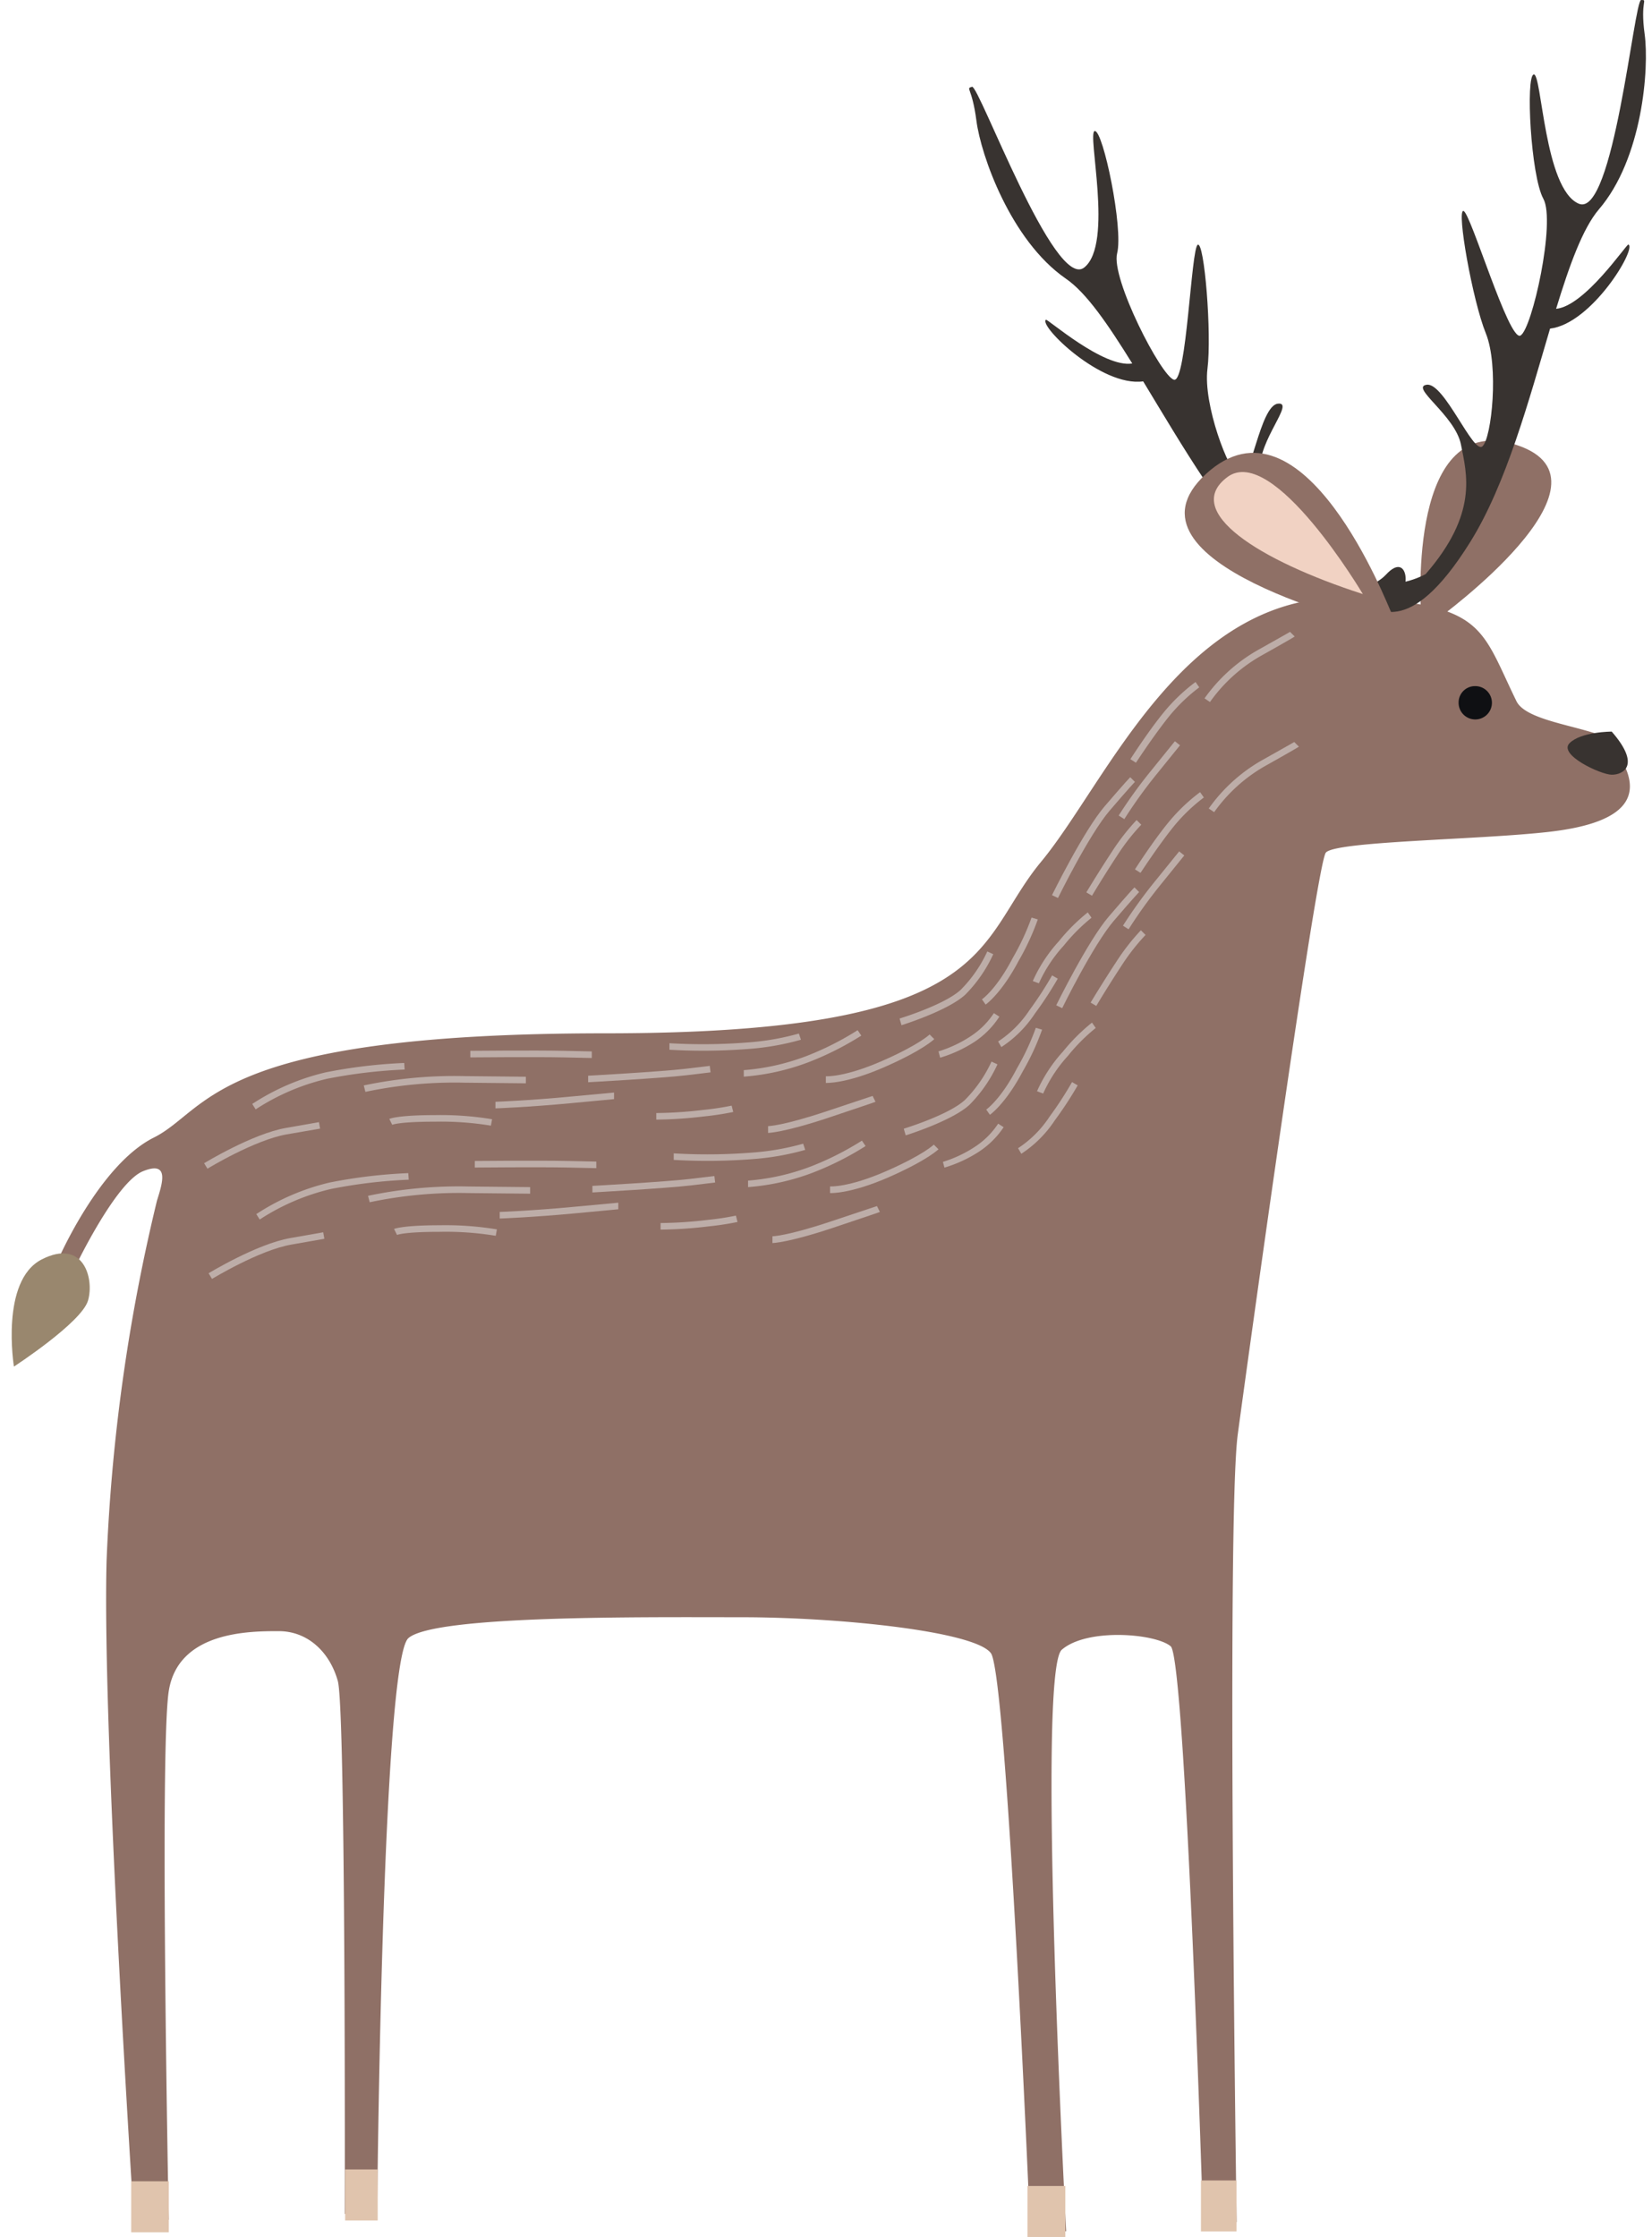 <svg xmlns="http://www.w3.org/2000/svg" viewBox="-1.53 -0 216.2 292.64"><title>Depositphotos_89116346_04</title><g data-name="Layer 2"><g data-name="—ÎÓÈ 1"><path d="M208.54 96.41c-3.69-1.52-10.39-2.18-11.61-4.68-4.69-9.61-4.16-12.62-21-13.53-22.43-1.21-32.43 23.95-41.22 34.55s-5.46 22.43-57 22.43-51.83 10-59.11 13.64-12.7 16.37-12.7 16.37l2.5.38s5.23-10.91 8.79-12.35 2.5 1.67 1.82 3.86a240 240 0 0 0-6.59 47.06c-.61 22.13 3.58 86.39 3.58 86.39l4.55-.15s-1.21-61.23 0-69.11 10.61-7.88 14.4-7.88 6.67 2.73 7.73 6.52.91 69.71.91 69.71h4.24s.61-72.29 4.09-75.32 31.07-2.73 43.65-2.73 30.46 1.82 32.58 4.7 5.15 75.63 5.15 75.63h4.7s-3.9-73.2-.57-76.08 12.28-2.12 14.25-.45 4.24 75.47 4.24 75.47l4.39-.15s-1.36-91.84.15-103.06 10.31-74.56 11.52-76.08 20-1.67 29.25-2.73c10.81-1.24 13.44-5.22 7.29-12.4z" fill="#8f7066" fill-rule="evenodd"/><path d="M209.39 95.71s-4 0-5.51 1.51 4.05 4.11 5.51 4.13 3.92-1.17 0-5.65z" fill="#383330" fill-rule="evenodd"/><path d="M184.43 80.23c0-.86-1.78-26.77 12.57-22S186.7 80.9 186.7 80.9l-2.27-.67z" fill="#8f7066" fill-rule="evenodd"/><path d="M191.47 89.76a2.18 2.18 0 1 1-2.11 2.18 2.14 2.14 0 0 1 2.11-2.18z" fill="#0f1013" fill-rule="evenodd"/><path d="M.29 178.76s-1.82-11.21 3.64-14 6.9 2.5 6.06 5.38-9.7 8.64-9.7 8.64z" fill="#99876e" fill-rule="evenodd"/><path d="M31.47 144.43a30.1 30.1 0 0 1 9.61-4.14 66.93 66.93 0 0 1 10.29-1.23l.06.86a66.39 66.39 0 0 0-10.16 1.21 29.26 29.26 0 0 0-9.34 4l-.46-.73z" fill="#bdada8"/><path d="M46.07 142a57.54 57.54 0 0 1 13.22-1.22l8 .08v.86l-8-.08a56.6 56.6 0 0 0-13 1.2l-.21-.83z" fill="#bdada8"/><path d="M60 137.47s8.5-.08 12.21 0l3.71.08v.86l-3.71-.08c-3.71-.08-12.16 0-12.19 0v-.86z" fill="#bdada8"/><path d="M63.29 144.14s4.23-.15 9.82-.68l5.72-.53v.86l-5.64.53c-5.62.53-9.87.68-9.88.68v-.86z" fill="#bdada8"/><path d="M75.4 140.73s9.6-.53 12.78-.91l3.18-.38.1.85-3.18.38c-3.19.38-12.81.91-12.84.91v-.86z" fill="#bdada8"/><path d="M86.13 136.48a75.21 75.21 0 0 0 10.76-.15 33.31 33.31 0 0 0 6.13-1.12l.27.81a34.12 34.12 0 0 1-6.3 1.16 76.25 76.25 0 0 1-10.91.15v-.86z" fill="#bdada8"/><path d="M95.78 140a29.31 29.31 0 0 0 8.27-1.86 38.47 38.47 0 0 0 6.66-3.37l.48.71a39.43 39.43 0 0 1-6.83 3.45 30.28 30.28 0 0 1-8.55 1.92v-.86z" fill="#bdada8"/><path d="M84.36 145.61a54.76 54.76 0 0 0 6.16-.41 36 36 0 0 0 3.7-.56l.21.83a37 37 0 0 1-3.8.58 55.59 55.59 0 0 1-6.27.42v-.86z" fill="#bdada8"/><path d="M106.59 140.8s2.4.15 7.31-2 6.23-3.47 6.23-3.47l.61.61s-1.42 1.42-6.5 3.65-7.69 2.08-7.69 2.08v-.86z" fill="#bdada8"/><path d="M116.22 133.24s5.89-1.79 8-3.77a17.48 17.48 0 0 0 3.46-5l.78.36a18.37 18.37 0 0 1-3.66 5.29c-2.27 2.11-8.34 4-8.35 4l-.24-.82z" fill="#bdada8"/><path d="M127 130.72s1.89-1.31 4-5.38a31.81 31.81 0 0 0 2.47-5.3l.82.24a32.43 32.43 0 0 1-2.53 5.46c-2.25 4.26-4.29 5.68-4.3 5.68l-.49-.7z" fill="#bdada8"/><path d="M121.31 137.54a16.4 16.4 0 0 0 4.23-2 10.49 10.49 0 0 0 3-3l.72.46a11.39 11.39 0 0 1-3.26 3.3 17.43 17.43 0 0 1-4.49 2.07l-.22-.83z" fill="#bdada8"/><path d="M136.15 117.1s4.12-8.39 6.88-11.61 3.35-3.81 3.36-3.81l.61.61s-.61.61-3.31 3.76-6.75 11.4-6.76 11.43l-.77-.37z" fill="#bdada8"/><path d="M146.4 99.33s2.29-3.59 4.35-6.11a23.65 23.65 0 0 1 4.18-4l.49.7a22.69 22.69 0 0 0-4 3.86c-2 2.49-4.28 6-4.29 6l-.72-.46z" fill="#bdada8"/><path d="M144.88 106.68a62.69 62.69 0 0 1 4.35-6l3-3.71.67.53-3 3.71a61.91 61.91 0 0 0-4.29 5.95l-.72-.46z" fill="#bdada8"/><path d="M140.63 116.76s1.59-2.65 3.35-5.32a28.5 28.5 0 0 1 3.24-4.16l.61.61a27.54 27.54 0 0 0-3.13 4 153.71 153.71 0 0 0-3.32 5.29l-.74-.44z" fill="#bdada8"/><path d="M133.63 128.35a19.47 19.47 0 0 1 3.41-5.21 24.63 24.63 0 0 1 3.79-3.78l.49.7a23.78 23.78 0 0 0-3.63 3.64 18.53 18.53 0 0 0-3.26 4.94l-.81-.3z" fill="#bdada8"/><path d="M156.11 91.36a21.68 21.68 0 0 1 6.89-6.27c4.26-2.39 4.3-2.43 4.3-2.43l.61.61s-.12.12-4.49 2.57a20.74 20.74 0 0 0-6.6 6l-.71-.48z" fill="#bdada8"/><path d="M129.11 136.24a14.3 14.3 0 0 0 4.11-4.12 47.07 47.07 0 0 0 2.94-4.52l.74.43a47.91 47.91 0 0 1-3 4.58 15.17 15.17 0 0 1-4.38 4.37l-.43-.74z" fill="#bdada8"/><path d="M25.21 152.16s6.28-3.83 10.68-4.6l4.32-.76.15.85-4.36.75c-4.24.74-10.36 4.48-10.38 4.49l-.45-.73z" fill="#bdada8"/><path d="M49.42 146.38s1-.5 5.95-.5a41.25 41.25 0 0 1 7.5.54l-.15.84a40.41 40.41 0 0 0-7.35-.52c-4.75 0-5.56.41-5.57.41l-.38-.77z" fill="#bdada8"/><path d="M99 147.32s1.83 0 7.67-1.95 6-2 6-2l.38.77s-.18.09-6.12 2.07-7.93 2-7.94 2v-.86z" fill="#bdada8"/><path fill="#e0c4ad" fill-rule="evenodd" d="M15.64 285.36h4.92v6.67h-4.92v-6.67z"/><path fill="#e0c4ad" fill-rule="evenodd" d="M43.64 283.81h4.26v6.67h-4.26v-6.67z"/><path fill="#e0c4ad" fill-rule="evenodd" d="M132.94 285.97h4.95v6.67h-4.95v-6.67z"/><path fill="#e0c4ad" fill-rule="evenodd" d="M155.64 285.25h4.66v6.67h-4.66v-6.67z"/><path d="M185 75.13s-4.47 2.52-8 .36-2.68 2.7-.59 3.27 6.25 5.33 14.47-7.85c4.73-7.58 7.7-18.63 10.45-27.92 5.49-.65 11.38-10.54 10.25-11-.23-.1-5.68 8.06-9.46 8.41 1.75-5.72 3.48-10.51 5.59-13 5.71-6.63 6.61-18.45 6-22.92s.47-4.48-.46-4.48-3.62 28.58-8.16 26.65-4.83-17.13-5.9-16.91S198.8 23 200.45 26s-1.48 17.11-3 17.9-6.52-16.09-7.45-16.3 1.18 11.72 2.92 16 .77 13.71-.44 14.79-5-8.36-7.28-8.06 3.72 4 4.47 7.84 2.27 9-4.62 16.93z" fill="#383330" fill-rule="evenodd"/><path d="M172.13 76.8s5 1.29 7.78-1.68 3.28 1.93 1.4 3-4.68 6.75-16-3.9c-6.5-6.12-12.2-16.05-17.23-24.33-5.48.77-13.69-7.28-12.73-8.06.19-.16 7.55 6.34 11.3 5.72-3.16-5.09-6-9.27-8.71-11.11-7.21-5-11.1-16.15-11.68-20.62s-1.47-4.19-.58-4.47S136.46 38.08 140.36 35s.3-17.8 1.39-17.86 3.76 12.73 2.92 16 5.8 16.17 7.45 16.54 2.23-17.21 3.1-17.66 1.85 11.63 1.27 16.25 2.76 13.45 4.2 14.19 2.66-9.35 5-9.65-2.58 4.8-2.32 8.72.12 9.33 8.79 15.19z" fill="#383330" fill-rule="evenodd"/><path d="M180.55 80.14C180.1 79.27 169 50.36 156.3 62s22.2 19.93 22.2 19.93l2-1.74z" fill="#8f7066" fill-rule="evenodd"/><path d="M176.83 77.72s-11.74-19.78-17.73-15.31 4.09 10.91 17.73 15.31z" fill="#f1d2c3" fill-rule="evenodd"/><path d="M32 158.84a30.09 30.09 0 0 1 9.61-4.14 66.93 66.93 0 0 1 10.29-1.23l.06.86a66.36 66.36 0 0 0-10.16 1.21 29.26 29.26 0 0 0-9.34 4l-.46-.73z" fill="#bdada8"/><path d="M46.63 156.44a57.58 57.58 0 0 1 13.22-1.22l8 .08v.86l-8-.08a56.63 56.63 0 0 0-13 1.2l-.21-.83z" fill="#bdada8"/><path d="M60.59 151.88s8.5-.08 12.21 0l3.71.08v.86l-3.71-.08c-3.71-.08-12.16 0-12.19 0v-.86z" fill="#bdada8"/><path d="M63.85 158.55s4.23-.15 9.82-.68l5.72-.53v.86l-5.64.53c-5.62.53-9.87.68-9.88.68v-.86z" fill="#bdada8"/><path d="M76 155.14s9.6-.53 12.78-.91l3.18-.38.1.85-3.18.38c-3.23.38-12.88.92-12.88.92v-.86z" fill="#bdada8"/><path d="M86.69 150.89a75.26 75.26 0 0 0 10.76-.15 33.29 33.29 0 0 0 6.13-1.12l.27.81a34 34 0 0 1-6.3 1.16 76.21 76.21 0 0 1-10.91.15v-.86z" fill="#bdada8"/><path d="M96.34 154.45a29.31 29.31 0 0 0 8.27-1.86 38.48 38.48 0 0 0 6.66-3.37l.48.71a39.42 39.42 0 0 1-6.83 3.45 30.29 30.29 0 0 1-8.55 1.92v-.86z" fill="#bdada8"/><path d="M84.92 160a54.83 54.83 0 0 0 6.16-.41 36.19 36.19 0 0 0 3.7-.56l.21.83a37 37 0 0 1-3.8.58 55.64 55.64 0 0 1-6.27.42V160z" fill="#bdada8"/><path d="M107.14 155.21s2.4.15 7.31-2 6.23-3.47 6.23-3.47l.61.61s-1.42 1.42-6.5 3.65-7.69 2.08-7.69 2.08v-.86z" fill="#bdada8"/><path d="M116.77 147.65s5.89-1.79 8-3.77a17.48 17.48 0 0 0 3.46-5l.78.36a18.37 18.37 0 0 1-3.66 5.29c-2.27 2.11-8.34 4-8.35 4l-.24-.82z" fill="#bdada8"/><path d="M127.56 145.14s1.89-1.31 4-5.38a31.78 31.78 0 0 0 2.47-5.3l.82.24a32.47 32.47 0 0 1-2.53 5.46c-2.25 4.26-4.29 5.68-4.3 5.68l-.49-.7z" fill="#bdada8"/><path d="M121.87 152a16.4 16.4 0 0 0 4.23-2 10.52 10.52 0 0 0 3-3l.72.46a11.39 11.39 0 0 1-3.27 3.23 17.43 17.43 0 0 1-4.48 2.06l-.22-.83z" fill="#bdada8"/><path d="M136.7 131.51s4.12-8.39 6.88-11.61 3.35-3.81 3.36-3.81l.61.61s-.61.61-3.31 3.76-6.75 11.4-6.76 11.43l-.77-.37z" fill="#bdada8"/><path d="M147 113.74s2.29-3.59 4.35-6.11a23.65 23.65 0 0 1 4.18-4l.49.7a22.67 22.67 0 0 0-4 3.86c-2 2.49-4.28 6-4.29 6l-.73-.46z" fill="#bdada8"/><path d="M145.44 121.09a62.58 62.58 0 0 1 4.35-6l3-3.71.67.53-3 3.71a61.82 61.82 0 0 0-4.29 5.95l-.72-.46z" fill="#bdada8"/><path d="M141.19 131.18s1.59-2.65 3.35-5.32a28.52 28.52 0 0 1 3.24-4.16l.61.61a27.65 27.65 0 0 0-3.13 4 153.71 153.71 0 0 0-3.32 5.29l-.74-.44z" fill="#bdada8"/><path d="M134.18 142.77a19.46 19.46 0 0 1 3.41-5.21 24.66 24.66 0 0 1 3.79-3.78l.49.7a23.82 23.82 0 0 0-3.63 3.64 18.54 18.54 0 0 0-3.25 4.94l-.81-.3z" fill="#bdada8"/><path d="M156.66 105.77a21.67 21.67 0 0 1 6.89-6.27c4.26-2.39 4.3-2.43 4.3-2.43l.61.61s-.12.12-4.49 2.57a20.74 20.74 0 0 0-6.6 6l-.71-.48z" fill="#bdada8"/><path d="M131.72 150.2a14.29 14.29 0 0 0 4.11-4.12 46.85 46.85 0 0 0 2.94-4.52l.74.43a47.91 47.91 0 0 1-3 4.58 15.18 15.18 0 0 1-4.38 4.37l-.43-.74z" fill="#bdada8"/><path d="M25.77 166.57s6.28-3.83 10.68-4.6l4.32-.76.15.85-4.32.76c-4.24.74-10.36 4.48-10.38 4.49l-.45-.73z" fill="#bdada8"/><path d="M50 160.79s1-.5 6-.5a41.28 41.28 0 0 1 7.5.54l-.15.84a40.41 40.41 0 0 0-7.35-.52c-4.75 0-5.57.41-5.57.41l-.38-.77z" fill="#bdada8"/><path d="M99.57 161.73s1.83 0 7.67-1.95 6-2 6-2l.38.77s-.18.09-6.12 2.07-7.93 2-7.94 2v-.86z" fill="#bdada8"/></g></g></svg>